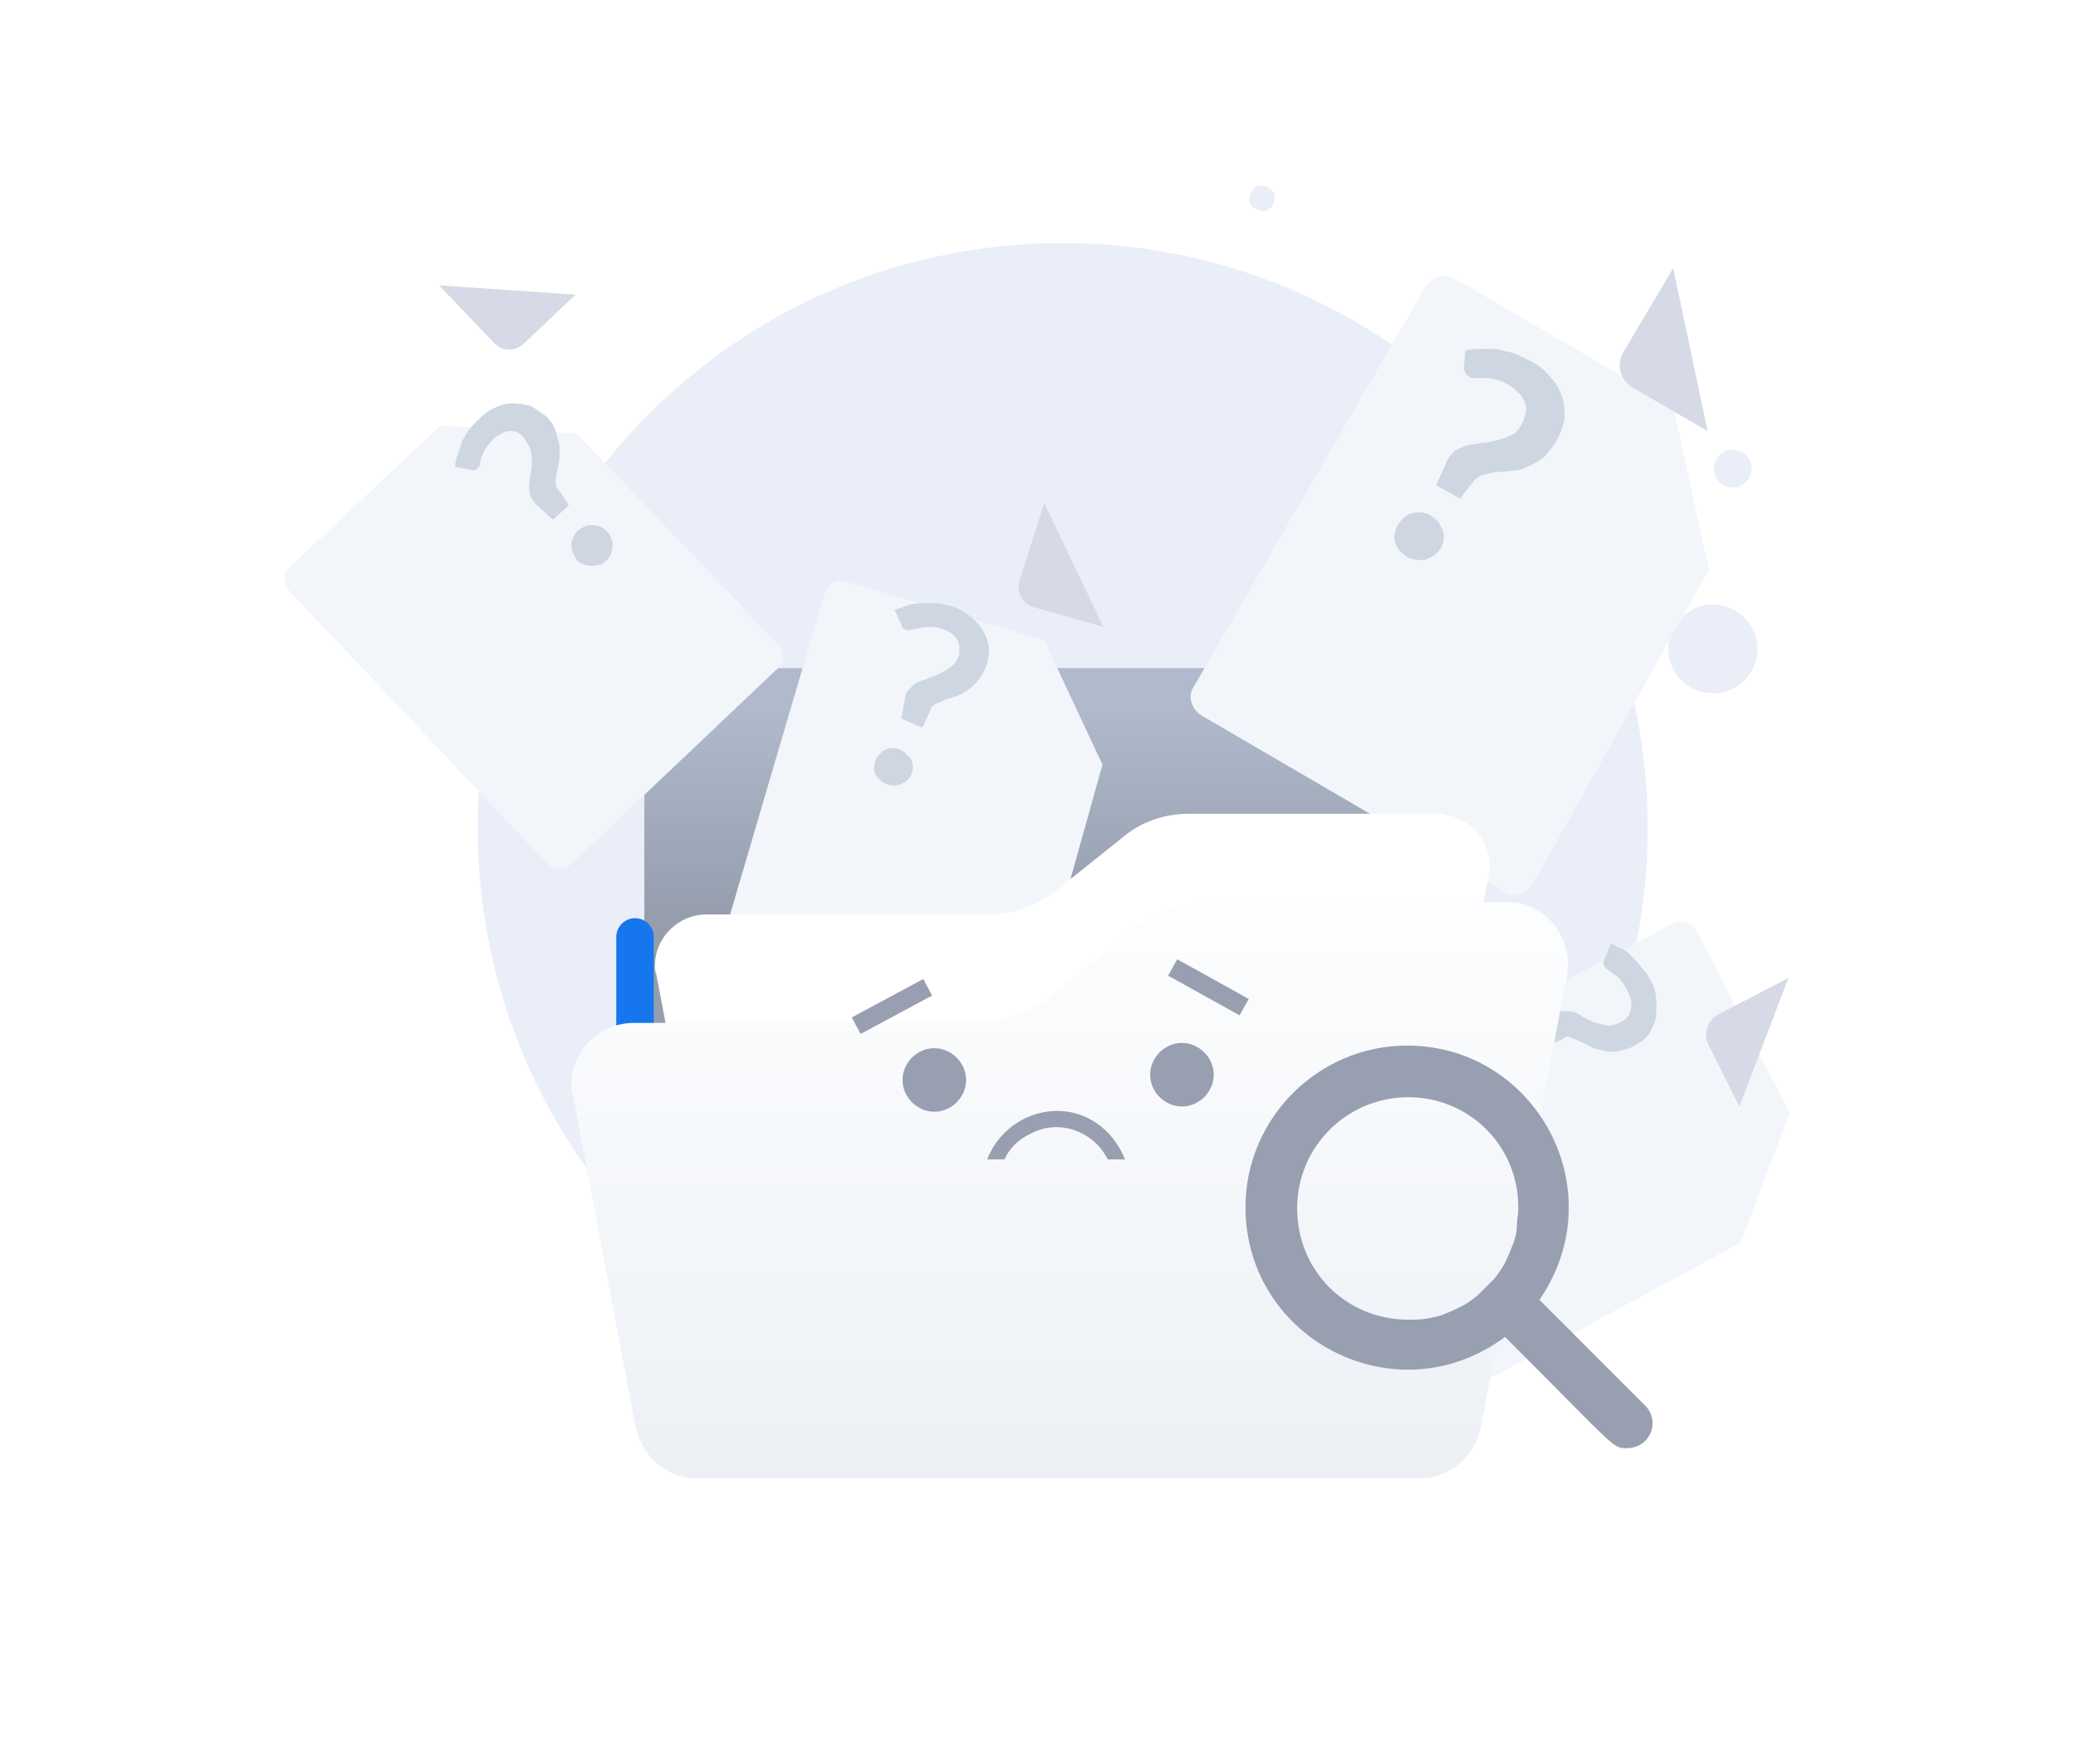 <svg width="439" height="373" viewBox="0 0 439 373" fill="none" xmlns="http://www.w3.org/2000/svg">
<path d="M224.724 298.777C292.964 298.777 348.423 243.319 348.423 175.08C348.423 106.842 292.964 51.383 224.724 51.383C156.23 51.383 101.026 106.587 101.026 175.08C101.026 243.319 156.23 298.777 224.724 298.777Z" fill="#EAEEF9"/>
<path d="M146.89 141.266H296.417C302.015 141.266 307.056 146.026 307.056 151.906V246.27C307.056 251.87 302.296 256.91 296.417 256.91H146.89C141.29 256.91 136.25 252.15 136.25 246.27V151.906C136.25 146.026 141.29 141.266 146.89 141.266Z" fill="url(#paint0_linear_7682_27390)"/>
<path d="M368.613 144.16C372.448 140.582 372.704 134.704 369.126 130.87C365.548 127.037 359.669 126.781 355.834 130.359C352.002 133.937 351.746 139.815 355.324 143.649C358.646 147.227 364.781 147.738 368.613 144.16Z" fill="#EAEEF9"/>
<path d="M369.122 101.987C370.656 100.453 370.913 97.897 369.379 96.364C367.845 94.83 365.29 94.575 363.756 96.108C362.223 97.642 361.966 100.198 363.5 101.731C365.034 103.52 367.591 103.52 369.122 101.987Z" fill="#EAEEF9"/>
<path d="M268.684 43.974C269.705 42.952 269.962 41.163 268.938 40.141C267.917 39.118 266.127 38.863 265.106 39.885C264.083 40.907 263.828 42.697 264.85 43.719C265.873 44.741 267.661 44.996 268.684 43.974Z" fill="#EAEEF9"/>
<g filter="url(#filter0_d_7682_27390)">
<path d="M361.378 91.42L324.137 157.782C322.736 160.022 319.938 160.863 317.976 159.462L254.134 122.221C251.894 120.821 251.054 118.021 252.454 116.061L301.455 31.497C302.856 29.257 305.657 28.417 307.617 29.817L353.817 56.698L361.378 91.42Z" fill="#F2F6FA"/>
</g>
<path d="M353.818 56.703L343.179 74.624C341.778 77.424 342.619 80.224 345.139 81.904L361.099 91.144" fill="#D5DAE6"/>
<path d="M309.857 74.057C310.976 73.777 312.097 73.777 312.938 73.777C314.057 73.777 315.178 73.777 316.297 73.777C317.418 74.057 318.817 74.337 319.938 74.617C321.337 75.177 322.459 75.737 323.577 76.297C325.257 77.137 326.658 78.257 327.777 79.658C328.898 80.778 329.739 82.178 330.297 83.858C330.858 85.258 330.858 86.938 330.858 88.338C330.578 90.018 330.017 91.698 329.179 93.098C328.338 94.498 327.497 95.618 326.378 96.738C325.257 97.578 324.418 98.138 323.017 98.698C321.898 99.258 320.777 99.538 319.658 99.538L316.577 99.818C315.736 99.818 314.898 100.098 313.777 100.378C312.938 100.658 312.378 100.938 311.817 101.498L308.736 105.418L303.698 102.618L305.938 97.578C306.216 96.738 307.057 95.898 307.617 95.338C308.458 94.778 309.297 94.498 310.138 94.218C311.256 93.938 312.097 93.938 313.219 93.658C314.337 93.658 315.458 93.378 316.577 93.098C317.698 92.818 318.537 92.538 319.658 91.978C320.777 91.418 321.337 90.578 321.898 89.458C322.178 88.898 322.459 88.058 322.736 87.218C322.736 86.378 322.736 85.818 322.459 85.258C322.178 84.418 321.898 83.858 321.337 83.298C320.777 82.738 320.219 82.178 319.378 81.618C318.537 81.058 317.418 80.498 316.297 80.217C315.458 79.937 314.618 79.937 313.777 79.937C312.938 79.937 312.378 79.937 311.817 79.937C311.537 79.937 310.976 79.937 310.698 79.658C310.138 79.377 309.577 78.537 309.577 77.978L309.857 74.057ZM295.577 111.019C295.857 110.459 296.418 109.899 296.976 109.339C297.536 109.059 298.097 108.499 298.657 108.499C300.056 108.218 301.458 108.218 302.577 109.059C303.137 109.339 303.698 109.899 304.256 110.459C304.536 111.019 304.817 111.579 305.097 112.139C305.938 114.939 304.256 117.459 301.458 118.299C300.056 118.579 298.658 118.299 297.536 117.739C296.976 117.459 296.418 116.899 295.857 116.339C295.577 115.779 295.016 115.219 295.016 114.659C294.736 114.099 294.736 113.259 295.016 112.699C295.016 112.139 295.296 111.579 295.577 111.019Z" fill="#CED6E2"/>
<g filter="url(#filter1_d_7682_27390)">
<path d="M121.969 62.586L164.531 107.108C165.931 108.788 165.931 111.028 164.251 112.428L120.849 153.59C119.169 154.99 116.929 154.99 115.529 153.31L61.207 95.907C59.807 94.228 59.807 91.987 61.487 90.587L93.128 60.906L121.969 62.586Z" fill="#F2F6FA"/>
</g>
<path d="M92.85 60.34L104.61 72.66C106.29 74.34 109.09 74.34 110.77 72.66L121.691 62.3" fill="#D5DAE6"/>
<path d="M96.209 98.706C96.209 97.866 96.489 97.026 96.769 96.186C97.049 95.346 97.329 94.506 97.609 93.666C97.889 92.826 98.449 91.986 99.009 91.146C99.569 90.306 100.409 89.466 101.249 88.626C102.369 87.506 103.489 86.666 104.89 86.106C106.01 85.545 107.41 85.266 108.53 85.266C109.65 85.266 111.05 85.545 112.17 85.826C113.29 86.386 114.41 87.225 115.53 88.066C116.37 88.906 117.21 90.026 117.49 91.146C117.77 91.986 118.05 93.106 118.33 94.226C118.33 95.066 118.33 96.186 118.33 97.026C118.05 97.866 118.05 98.706 117.77 99.546C117.77 100.386 117.49 100.946 117.49 101.786C117.49 102.346 117.49 102.906 118.05 103.466L120.29 106.826L116.93 109.906L113.57 106.826C113.01 106.266 112.45 105.706 112.17 104.866C111.89 104.026 111.89 103.466 111.89 102.626C111.89 101.786 112.17 100.946 112.17 100.106C112.45 99.266 112.45 98.426 112.45 97.586C112.45 96.746 112.45 95.906 112.17 95.066C111.89 94.226 111.33 93.386 110.77 92.546C110.49 91.986 109.93 91.706 109.37 91.426C108.81 91.146 108.249 91.146 107.69 91.146C107.13 91.146 106.569 91.426 106.01 91.706C105.449 91.986 104.89 92.266 104.329 92.826C103.769 93.386 103.209 94.226 102.649 94.786C102.369 95.346 102.089 95.906 101.809 96.746C101.529 97.306 101.529 97.866 101.529 98.146C101.529 98.426 101.249 98.706 100.969 98.986C100.689 99.546 99.849 99.546 99.289 99.266L96.209 98.706ZM121.97 118.307C121.69 118.027 121.41 117.467 121.13 116.907C120.85 116.347 120.85 115.787 120.85 115.227C120.85 114.107 121.41 112.987 122.25 112.147C122.53 111.867 123.09 111.587 123.65 111.307C124.21 111.026 124.77 111.026 125.33 111.026C127.01 111.026 128.69 112.147 129.25 113.827C129.53 114.387 129.53 114.947 129.53 115.507C129.53 116.067 129.25 116.627 129.25 117.187C128.97 117.747 128.69 118.027 128.13 118.587C127.85 118.867 127.29 119.427 126.73 119.427C125.61 119.707 124.49 119.707 123.65 119.427C122.81 119.147 122.25 118.867 121.97 118.307Z" fill="#CED6E2"/>
<g filter="url(#filter2_d_7682_27390)">
<path d="M233.135 132.585L216.615 191.668C216.055 193.628 213.815 195.028 211.855 194.188L154.452 177.387C152.492 176.827 151.092 174.587 151.932 172.627L174.333 96.464C174.893 94.504 177.133 93.104 179.093 93.944L220.815 106.265L233.135 132.585Z" fill="#F2F6FA"/>
</g>
<path d="M220.819 106.371L215.494 123.068C214.934 125.308 216.334 127.828 218.574 128.388L233.342 132.561" fill="#D5DAE6"/>
<path d="M189.172 128.947C190.012 128.667 190.852 128.387 191.692 128.107C192.532 127.827 193.372 127.547 194.492 127.547C195.612 127.547 196.452 127.547 197.572 127.547C198.692 127.547 199.812 127.827 200.932 128.107C202.332 128.387 203.732 129.227 204.852 130.067C205.972 130.907 206.812 131.747 207.652 132.867C208.213 133.987 208.772 135.107 209.052 136.227C209.333 137.627 209.052 139.027 208.772 140.147C208.492 141.267 207.933 142.387 207.092 143.507C206.532 144.348 205.692 145.188 204.852 145.748C204.012 146.308 203.172 146.868 202.332 147.148L199.812 147.988C199.252 148.268 198.412 148.548 197.852 148.828C197.292 149.108 196.732 149.668 196.732 150.228L195.052 153.868L190.572 151.908L191.412 147.428C191.412 146.588 191.972 146.028 192.532 145.468C193.092 144.907 193.652 144.348 194.492 144.068C195.332 143.788 196.172 143.507 196.732 143.228C197.572 142.948 198.412 142.668 199.252 142.107C200.092 141.827 200.652 141.267 201.492 140.707C202.052 140.147 202.612 139.307 202.892 138.187C202.892 137.907 202.892 137.347 202.892 136.787C202.892 136.227 202.612 135.667 202.332 135.107C202.052 134.547 201.492 134.267 200.932 133.707C200.372 133.427 199.812 133.147 198.972 132.867C198.132 132.587 197.292 132.587 196.172 132.587C195.612 132.587 194.772 132.587 194.212 132.867C193.652 132.867 193.092 133.147 192.812 133.147C192.532 133.147 192.252 133.427 191.692 133.147C191.132 133.147 190.572 132.587 190.572 132.027L189.172 128.947ZM184.971 161.148C185.252 160.588 185.252 160.028 185.812 159.748C186.091 159.188 186.652 158.908 186.932 158.628C188.052 158.068 189.172 158.068 190.012 158.348C190.572 158.628 191.132 158.908 191.412 159.188C191.692 159.468 192.252 160.028 192.532 160.308C193.652 162.268 192.812 164.788 190.852 165.628C189.732 166.188 188.612 166.188 187.772 165.908C187.212 165.628 186.652 165.628 186.372 165.068C185.812 164.788 185.532 164.228 185.252 163.948C184.971 163.388 184.971 163.108 184.691 162.548C184.971 162.268 184.971 161.708 184.971 161.148Z" fill="#CED6E2"/>
<g filter="url(#filter3_d_7682_27390)">
<path d="M368.099 233.673L313.777 263.074C312.098 263.914 309.578 263.354 308.737 261.394L281.577 208.472C280.736 206.792 281.296 204.272 283.256 203.432L353.819 166.19C355.501 165.351 358.021 165.911 358.859 167.871L378.461 206.232L368.099 233.673Z" fill="#F2F6FA"/>
</g>
<path d="M378.18 206.793L363.059 214.633C361.099 215.753 360.261 218.553 361.099 220.513L367.819 233.954" fill="#D5DAE6"/>
<path d="M340.659 199.508C341.5 199.788 342.058 200.348 342.899 200.628C343.74 200.908 344.298 201.468 345.138 202.308C345.979 203.148 346.537 203.708 347.098 204.548C347.939 205.388 348.5 206.228 349.058 207.348C349.899 208.468 350.179 210.148 350.179 211.268C350.459 212.668 350.179 213.789 350.179 215.189C349.899 216.309 349.338 217.429 348.777 218.549C347.939 219.669 346.818 220.509 345.699 221.069C344.858 221.629 343.459 221.909 342.338 222.189C341.5 222.469 340.098 222.469 339.257 222.189C338.419 221.909 337.297 221.909 336.459 221.349L334.219 220.229C333.658 219.949 332.817 219.669 332.257 219.389C331.699 219.109 330.858 219.109 330.577 219.669L326.939 221.069L324.979 216.869L328.618 214.348C329.178 213.789 330.017 213.789 330.858 213.789C331.699 213.789 332.257 213.789 333.098 214.068C333.939 214.348 334.497 214.909 335.057 215.189C335.898 215.469 336.459 216.028 337.578 216.309C338.419 216.589 338.979 216.589 340.098 216.869C340.939 216.869 341.777 216.589 342.899 216.028C343.74 215.469 344.858 214.628 344.858 213.228C345.138 212.668 344.858 212.108 344.858 211.268C344.578 210.708 344.578 210.148 344.017 209.308C343.74 208.468 343.179 207.908 342.618 207.068C342.338 206.788 341.777 206.228 341.219 205.948C340.939 205.668 340.378 205.388 340.098 205.108C339.818 204.828 339.537 204.828 339.257 204.268C338.979 203.988 338.979 203.148 339.257 202.868L340.659 199.508ZM314.617 218.829C315.178 218.549 315.458 218.269 316.297 218.549C316.857 218.269 317.418 218.549 317.698 218.549C318.817 218.829 319.658 219.669 319.938 220.509C320.219 221.069 320.219 221.629 320.219 222.189C320.219 222.469 320.219 223.309 320.219 223.589C319.938 224.429 319.097 225.549 318.256 225.829C317.698 226.109 317.138 226.109 316.577 226.109C316.297 226.109 315.458 226.109 315.178 226.109C314.057 225.829 313.218 224.989 312.938 224.149C312.658 223.589 312.658 223.029 312.658 222.469C312.377 221.909 312.658 221.349 312.658 221.069C312.938 220.509 313.218 220.229 313.218 219.669C313.496 219.389 314.337 219.389 314.617 218.829Z" fill="#CED6E2"/>
<path d="M309.857 202.026V248.507C309.857 254.388 304.816 259.428 298.938 259.428H145.211C139.33 259.428 134.29 254.388 134.29 248.507V198.105" stroke="#1676EE" stroke-width="7.934" stroke-linecap="round" stroke-linejoin="round"/>
<path d="M303.977 172.062H251.337C246.296 172.062 241.256 173.743 237.336 177.103L223.336 188.303C219.415 191.383 214.375 193.343 209.335 193.343H149.412C143.532 193.343 138.492 198.103 138.492 204.264C138.492 204.824 138.492 205.384 138.772 205.944L149.693 263.346C150.533 268.666 155.293 272.866 160.613 272.866H288.578C294.179 272.866 298.659 268.947 299.498 263.626L314.9 184.663C315.738 178.783 311.819 173.182 305.659 172.342C305.099 172.062 304.538 172.062 303.977 172.062Z" fill="white"/>
<g filter="url(#filter4_d_7682_27390)">
<path d="M318.537 161.711H255.816C249.936 161.711 243.775 163.951 239.295 167.591L222.494 181.312C217.734 185.232 211.854 187.192 205.974 187.192H134.011C127.011 187.192 120.851 192.792 120.851 200.352C120.851 200.912 120.851 201.752 121.13 202.313L134.291 272.036C135.411 278.476 140.731 283.516 147.452 283.516H300.057C306.497 283.516 312.098 278.756 313.219 272.316L331.419 176.832C332.538 169.831 327.777 162.831 320.5 161.711C319.939 161.711 319.098 161.711 318.537 161.711Z" fill="url(#paint1_linear_7682_27390)"/>
</g>
<path d="M197.574 235.066C201.214 235.066 204.294 231.985 204.294 228.345C204.294 224.705 201.214 221.625 197.574 221.625C193.934 221.625 190.854 224.705 190.854 228.345C190.854 231.985 193.934 235.066 197.574 235.066Z" fill="#989FB0"/>
<path d="M249.936 233.952C253.576 233.952 256.656 230.872 256.656 227.232C256.656 223.592 253.576 220.512 249.936 220.512C246.296 220.512 243.216 223.592 243.216 227.232C243.216 230.872 246.296 233.952 249.936 233.952Z" fill="#989FB0"/>
<path d="M237.893 245.143H234.253C231.172 238.982 223.612 236.462 217.732 239.823C215.212 240.943 213.252 243.183 212.412 245.143H208.771C211.852 237.023 221.092 232.822 228.932 235.902C233.133 237.582 236.213 240.943 237.893 245.143Z" fill="#989FB0"/>
<path d="M344.018 306.193C340.94 306.193 342.059 306.474 318.257 282.672C295.297 299.754 263.376 283.233 263.376 255.232C263.376 236.471 278.776 221.07 297.537 221.07C324.7 221.07 341.498 251.591 325.538 274.831L347.66 296.953C351.299 300.314 349.059 306.193 344.018 306.193ZM297.817 231.991C284.936 231.991 274.297 242.351 274.297 255.511C274.297 268.672 284.658 279.033 297.817 279.033C299.216 279.033 300.618 279.033 302.017 278.753C303.419 278.473 304.818 278.192 305.939 277.632C307.338 277.071 308.457 276.513 309.578 275.952C310.977 275.111 312.098 274.273 313.217 273.152C314.058 272.314 315.179 271.192 316.017 270.351C316.858 269.233 317.699 268.111 318.257 266.993C318.818 265.871 319.379 264.472 319.939 263.072C320.497 261.672 320.778 260.272 320.778 258.872C320.778 257.752 321.058 256.912 321.058 255.792C321.338 242.351 310.696 231.991 297.817 231.991Z" fill="#989FB0"/>
<path d="M181.053 216.866L196.173 208.746" stroke="#989FB0" stroke-width="3.967" stroke-miterlimit="10"/>
<path d="M263.096 212.951L247.976 204.551" stroke="#989FB0" stroke-width="3.967" stroke-miterlimit="10"/>
<defs>
<filter id="filter0_d_7682_27390" x="193.589" y="0.042" width="225.97" height="247.377" filterUnits="userSpaceOnUse" color-interpolation-filters="sRGB">
<feFlood flood-opacity="0" result="BackgroundImageFix"/>
<feColorMatrix in="SourceAlpha" type="matrix" values="0 0 0 0 0 0 0 0 0 0 0 0 0 0 0 0 0 0 127 0" result="hardAlpha"/>
<feOffset dy="29.09"/>
<feGaussianBlur stdDeviation="29.09"/>
<feColorMatrix type="matrix" values="0 0 0 0 0.398 0 0 0 0 0.477 0 0 0 0 0.575 0 0 0 0.27 0"/>
<feBlend mode="normal" in2="BackgroundImageFix" result="effect1_dropShadow_7682_27390"/>
<feBlend mode="normal" in="SourceGraphic" in2="effect1_dropShadow_7682_27390" result="shape"/>
</filter>
<filter id="filter1_d_7682_27390" x="2.009" y="31.816" width="221.72" height="210.061" filterUnits="userSpaceOnUse" color-interpolation-filters="sRGB">
<feFlood flood-opacity="0" result="BackgroundImageFix"/>
<feColorMatrix in="SourceAlpha" type="matrix" values="0 0 0 0 0 0 0 0 0 0 0 0 0 0 0 0 0 0 127 0" result="hardAlpha"/>
<feOffset dy="29.09"/>
<feGaussianBlur stdDeviation="29.09"/>
<feColorMatrix type="matrix" values="0 0 0 0 0.398 0 0 0 0 0.477 0 0 0 0 0.575 0 0 0 0.27 0"/>
<feBlend mode="normal" in2="BackgroundImageFix" result="effect1_dropShadow_7682_27390"/>
<feBlend mode="normal" in="SourceGraphic" in2="effect1_dropShadow_7682_27390" result="shape"/>
</filter>
<filter id="filter2_d_7682_27390" x="93.503" y="64.605" width="197.814" height="217.104" filterUnits="userSpaceOnUse" color-interpolation-filters="sRGB">
<feFlood flood-opacity="0" result="BackgroundImageFix"/>
<feColorMatrix in="SourceAlpha" type="matrix" values="0 0 0 0 0 0 0 0 0 0 0 0 0 0 0 0 0 0 127 0" result="hardAlpha"/>
<feOffset dy="29.09"/>
<feGaussianBlur stdDeviation="29.09"/>
<feColorMatrix type="matrix" values="0 0 0 0 0.398 0 0 0 0 0.477 0 0 0 0 0.575 0 0 0 0.27 0"/>
<feBlend mode="normal" in2="BackgroundImageFix" result="effect1_dropShadow_7682_27390"/>
<feBlend mode="normal" in="SourceGraphic" in2="effect1_dropShadow_7682_27390" result="shape"/>
</filter>
<filter id="filter3_d_7682_27390" x="223.018" y="136.722" width="213.624" height="214.002" filterUnits="userSpaceOnUse" color-interpolation-filters="sRGB">
<feFlood flood-opacity="0" result="BackgroundImageFix"/>
<feColorMatrix in="SourceAlpha" type="matrix" values="0 0 0 0 0 0 0 0 0 0 0 0 0 0 0 0 0 0 127 0" result="hardAlpha"/>
<feOffset dy="29.09"/>
<feGaussianBlur stdDeviation="29.09"/>
<feColorMatrix type="matrix" values="0 0 0 0 0.398 0 0 0 0 0.477 0 0 0 0 0.575 0 0 0 0.27 0"/>
<feBlend mode="normal" in2="BackgroundImageFix" result="effect1_dropShadow_7682_27390"/>
<feBlend mode="normal" in="SourceGraphic" in2="effect1_dropShadow_7682_27390" result="shape"/>
</filter>
<filter id="filter4_d_7682_27390" x="62.67" y="132.621" width="327.093" height="238.166" filterUnits="userSpaceOnUse" color-interpolation-filters="sRGB">
<feFlood flood-opacity="0" result="BackgroundImageFix"/>
<feColorMatrix in="SourceAlpha" type="matrix" values="0 0 0 0 0 0 0 0 0 0 0 0 0 0 0 0 0 0 127 0" result="hardAlpha"/>
<feOffset dy="29.09"/>
<feGaussianBlur stdDeviation="29.09"/>
<feColorMatrix type="matrix" values="0 0 0 0 0.398 0 0 0 0 0.477 0 0 0 0 0.575 0 0 0 0.27 0"/>
<feBlend mode="normal" in2="BackgroundImageFix" result="effect1_dropShadow_7682_27390"/>
<feBlend mode="normal" in="SourceGraphic" in2="effect1_dropShadow_7682_27390" result="shape"/>
</filter>
<linearGradient id="paint0_linear_7682_27390" x1="221.653" y1="149.768" x2="221.653" y2="193.482" gradientUnits="userSpaceOnUse">
<stop stop-color="#B0BACC"/>
<stop offset="1" stop-color="#969EAE"/>
</linearGradient>
<linearGradient id="paint1_linear_7682_27390" x1="226.147" y1="158.893" x2="226.147" y2="284.828" gradientUnits="userSpaceOnUse">
<stop stop-color="#FDFEFF"/>
<stop offset="0.996" stop-color="#ECF0F5"/>
</linearGradient>
</defs>
</svg>
